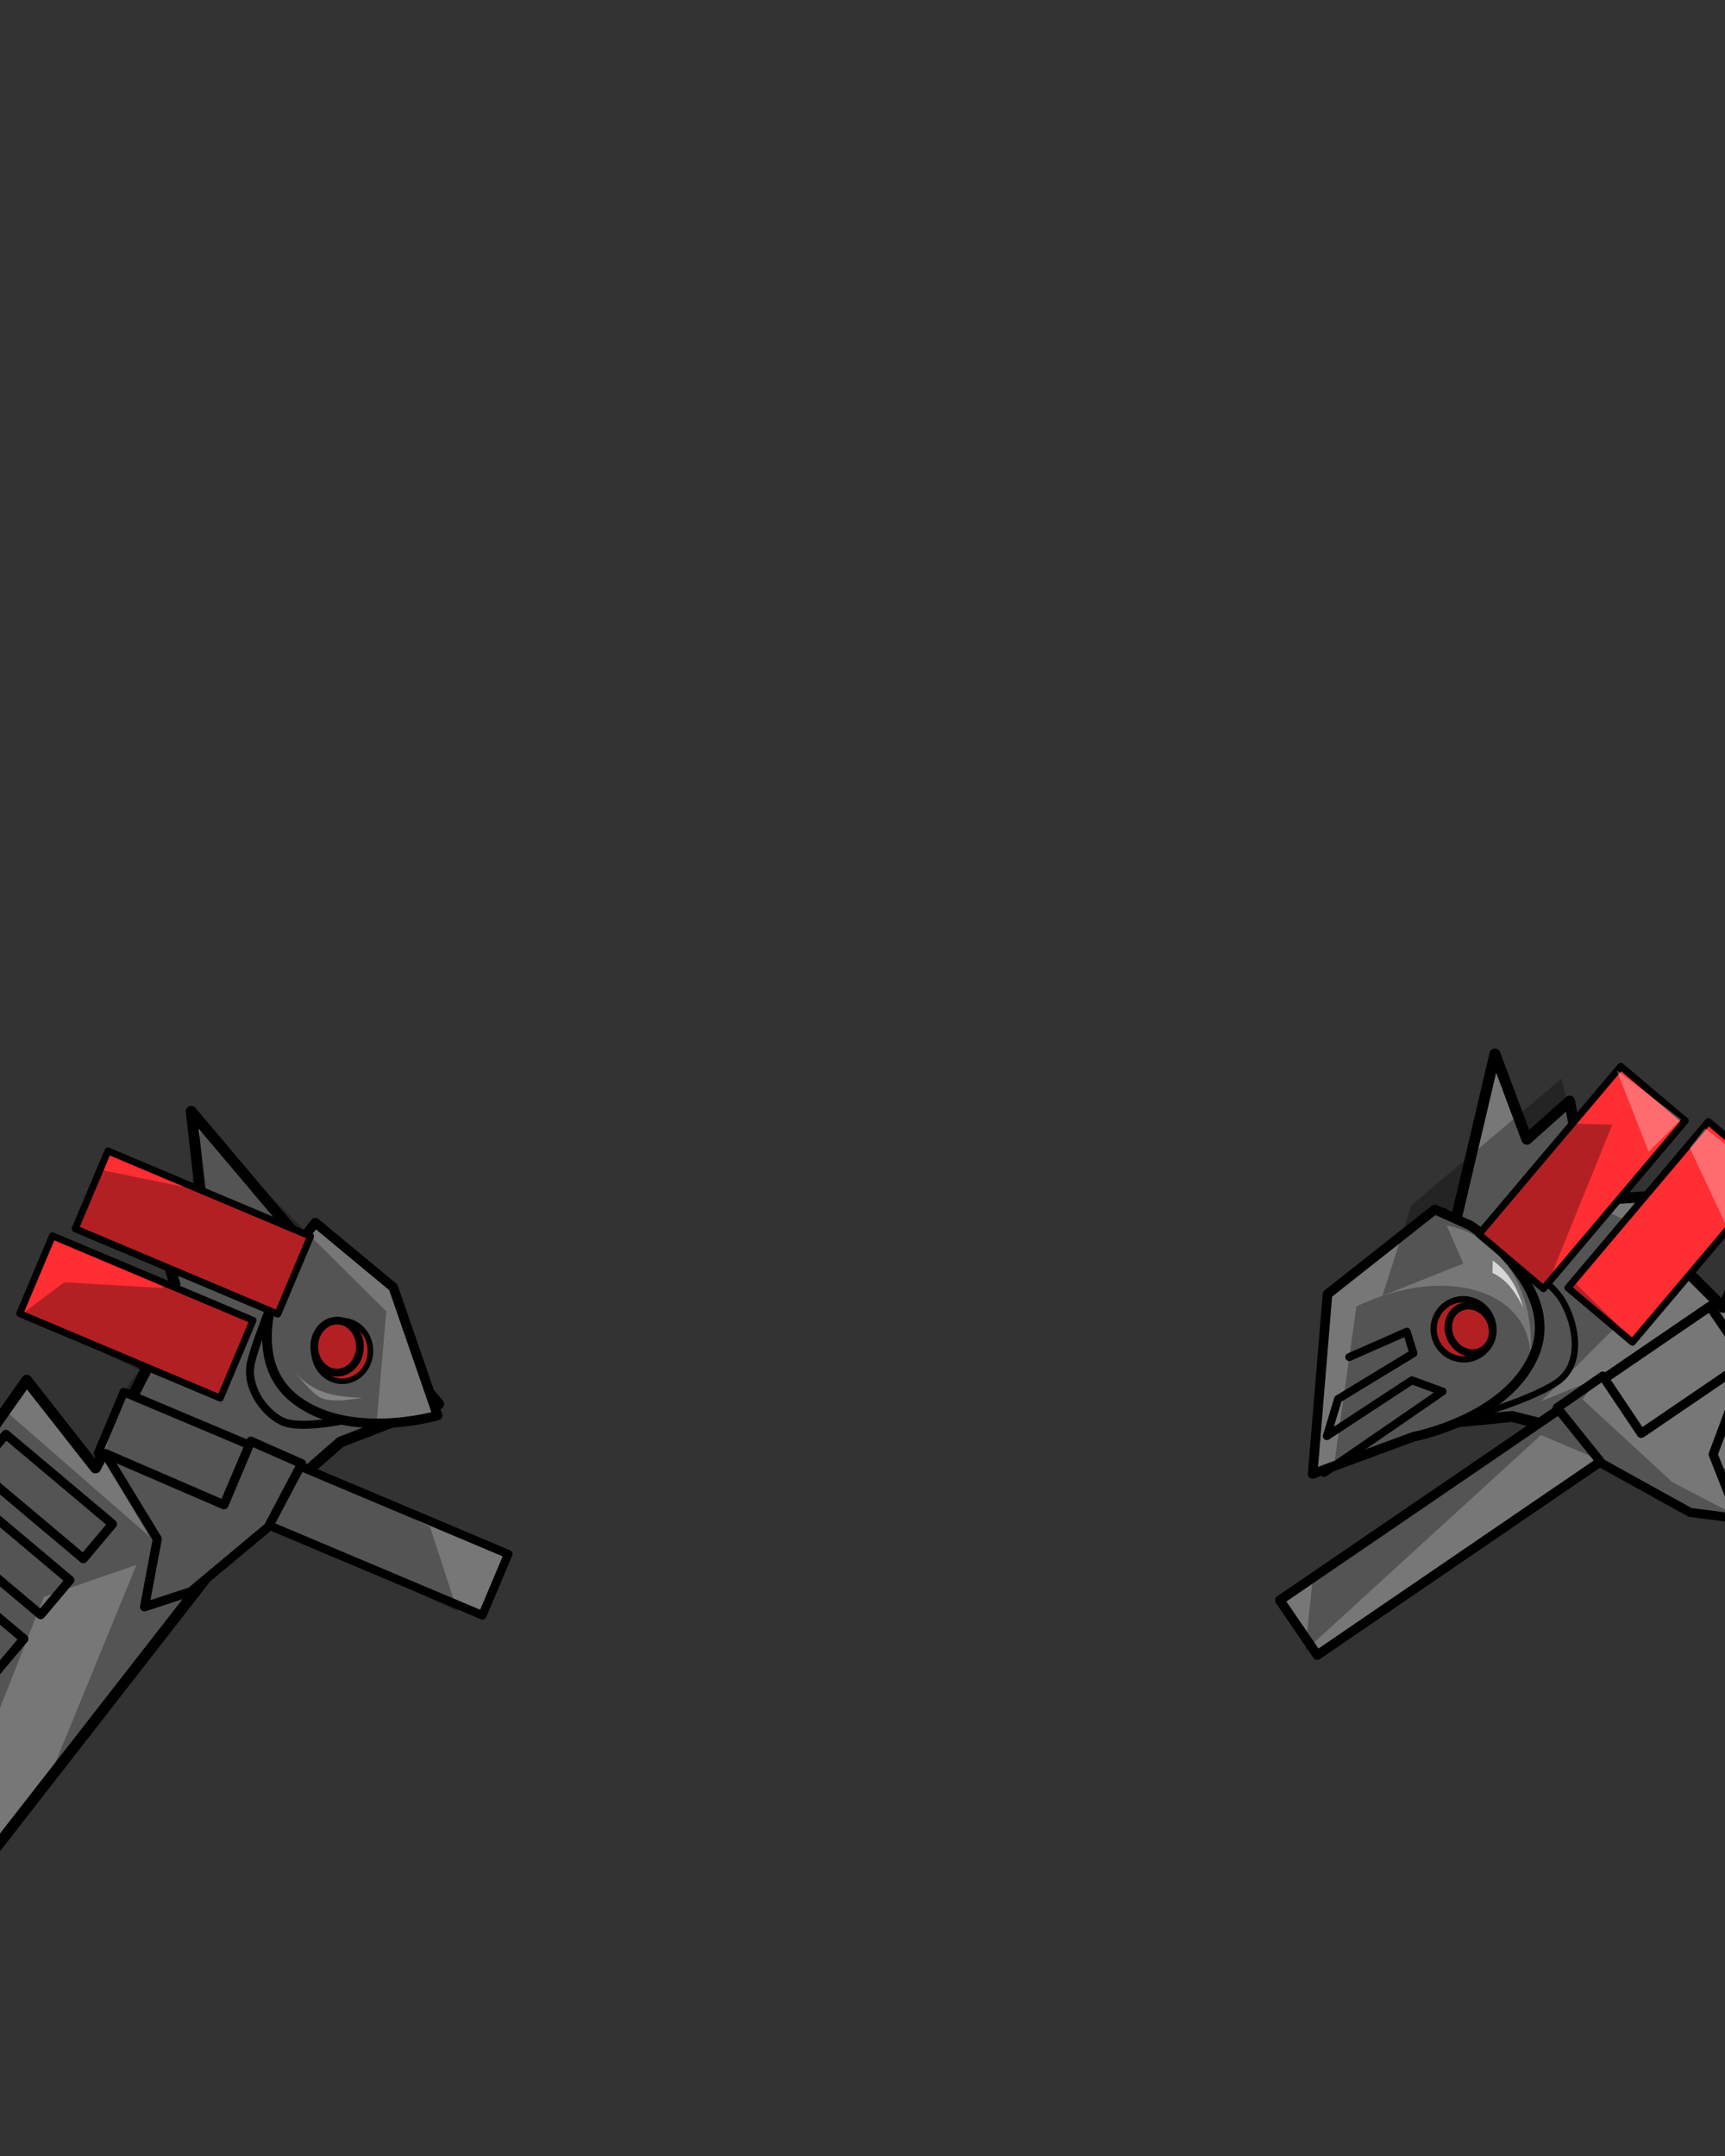 <svg width="2160" height="2700" viewBox="0 0 2160 2700" fill="none" xmlns="http://www.w3.org/2000/svg">
<rect x="0" y="0" width="2160" height="2700" fill="#333333" stroke="none"/>
<g clip-path="url(#clip0_607_4762)">
<path fill-rule="evenodd" clip-rule="evenodd" d="M2419.08 1638.17L2208.21 1526.65L2157.48 1637.24L2088.91 1568.9L2100.84 1496.11L1988.23 1503.24L1965.44 1379.03L1911.86 1426.74L1871.94 1319.92L1762.03 1787.14L1893.07 1773.79L2037.8 1810.34L2510.24 2031.85L2612.73 1819.15L2485.59 1754.52L2419.08 1638.17Z" fill="#777777" stroke="black" stroke-width="13.672" stroke-miterlimit="1.5" stroke-linecap="round" stroke-linejoin="round"/>
<path d="M1810.16 1517.96C1810.16 1517.96 1933.67 1589.96 1956.4 1628.7C1975.11 1660.59 1980.88 1707.21 1952.23 1729.02C1923.17 1751.14 1843.95 1773.76 1843.95 1773.76" stroke="black" stroke-width="8" stroke-miterlimit="1.5" stroke-linecap="square" stroke-linejoin="round"/>
<path fill-rule="evenodd" clip-rule="evenodd" d="M1769.69 1799.35C1769.69 1799.35 1885.63 1777.5 1920.55 1697.69C1958.12 1611.8 1841.55 1534.9 1841.55 1534.9L1796.59 1514.62L1662.26 1620.73L1643.66 1845.87L1769.69 1799.35Z" fill="#777777" stroke="black" stroke-width="12" stroke-miterlimit="1.5" stroke-linecap="round" stroke-linejoin="round"/>
<path d="M1849.71 1698.38C1831.34 1707.73 1808.78 1700.24 1799.32 1681.65C1789.86 1663.06 1797.09 1640.42 1815.46 1631.07C1833.83 1621.72 1856.39 1629.21 1865.85 1647.8C1875.31 1666.39 1868.08 1689.03 1849.71 1698.38Z" fill="#FF2E33" stroke="black" stroke-width="7.879" stroke-miterlimit="1.5" stroke-linecap="round" stroke-linejoin="round"/>
<path d="M1855.06 1691.85C1841.74 1698.63 1824.78 1692.02 1817.18 1677.08C1809.58 1662.14 1814.22 1644.54 1827.54 1637.76C1840.87 1630.98 1857.83 1637.59 1865.43 1652.53C1873.03 1667.46 1868.39 1685.07 1855.06 1691.85Z" fill="#FF2E33" stroke="black" stroke-width="9.386" stroke-miterlimit="1.5" stroke-linecap="round" stroke-linejoin="round"/>
<path fill-rule="evenodd" clip-rule="evenodd" d="M1869.17 1578.55L1868.85 1594.12C1888.41 1603.19 1898.11 1620.01 1907.27 1637.24C1900.46 1614.02 1889.75 1593.21 1869.17 1578.55Z" fill="white" fill-opacity="0.7"/>
<path d="M1602.49 2004.06L2141.27 1635.95L2188.2 1704.64L1649.42 2072.75L1602.49 2004.06Z" fill="#777777" stroke="black" stroke-width="11.898" stroke-miterlimit="1.5" stroke-linecap="round" stroke-linejoin="round"/>
<path d="M1963.28 1612.73L2139.13 1404.5L2219.88 1472.7L2044.04 1680.93L1963.28 1612.73Z" fill="#FF2E33" stroke="black" stroke-width="8.668" stroke-miterlimit="1.5" stroke-linecap="round" stroke-linejoin="round"/>
<path fill-rule="evenodd" clip-rule="evenodd" d="M2176.95 1901.82L2116.32 1894.04L2006.02 1832.96L1949.82 1762.95L2006.99 1723.27L2055.14 1795.13L2189.05 1703.88L2145.19 1821.31L2176.95 1901.82Z" fill="#777777" stroke="black" stroke-width="11.368" stroke-miterlimit="1.5" stroke-linecap="round" stroke-linejoin="round"/>
<path d="M1851.88 1545.68L2029.47 1335.37L2110.23 1403.57L1932.63 1613.87L1851.88 1545.68Z" fill="#FF2E33" stroke="black" stroke-width="8.711" stroke-miterlimit="1.5" stroke-linecap="round" stroke-linejoin="round"/>
<path fill-rule="evenodd" clip-rule="evenodd" d="M2024.33 1340.17L2064.4 1442.33L2104.97 1401.65L2024.33 1340.17Z" fill="white" fill-opacity="0.3"/>
<path fill-rule="evenodd" clip-rule="evenodd" d="M2134.82 1412.97L2115.96 1437.66L2159.76 1530.93L2210.84 1472.03L2134.82 1412.97Z" fill="white" fill-opacity="0.3"/>
<path fill-rule="evenodd" clip-rule="evenodd" d="M1968.87 1407.13L2018.93 1408.46L1936.75 1610.7L2013.36 1517.79L2038.04 1529.1L1968.88 1603.42L2025.79 1659.23L1929.58 1754.91L2001.69 1725.66L1981.45 1752.37L2093.89 1855.99L2178.35 1900.15L2121.49 1895.3L2001.62 1827.73L1929.56 1797.16L1634.43 2067.01L1643.41 1980.26L1920.81 1783.76L1851.12 1772.53L1670.71 1833.26L1698.48 1636.01C1811.68 1582.34 1913.76 1616.88 1916.39 1696.59C1922.62 1616.8 1878.71 1546.93 1811.54 1534.68L1832.36 1582.36L1731.05 1622.77L1767.28 1509.5L1955.18 1350.78L1968.87 1407.13Z" fill="black" fill-opacity="0.3"/>
<path d="M1689.54 1699.51L1761.52 1667.76L1769.8 1694.67L1675.43 1752.07L1661.46 1798.49L1767.84 1728.61L1806.24 1742.61L1657.97 1844.63" stroke="black" stroke-width="10" stroke-miterlimit="1.5" stroke-linecap="round" stroke-linejoin="round"/>
<path fill-rule="evenodd" clip-rule="evenodd" d="M2156.92 1837.94L2301.67 1885.01L2294.28 1936.95L2173.8 1872.3L2156.92 1837.94Z" fill="black" fill-opacity="0.3"/>
<path fill-rule="evenodd" clip-rule="evenodd" d="M-103.907 1923.55L33.459 1728.53L119.608 1838.36L183.954 1713.79L115.301 1652.62L218.9 1607.9L182.882 1486.86L252.272 1505.08L239.412 1391.78L549.247 1758.34L426.411 1805.87L313.994 1904.08L-6.61 2315.77L-194.414 2172.68L-110.412 2057.41L-103.907 1923.55Z" fill="#777777" stroke="black" stroke-width="13.672" stroke-miterlimit="1.5" stroke-linecap="round" stroke-linejoin="round"/>
<path d="M442.974 1775.85C442.974 1775.85 376.705 1792.14 352.407 1779.54C328.11 1766.93 307.682 1734.89 314.319 1706.28C322.218 1672.23 360.766 1581.14 360.766 1581.14" stroke="black" stroke-width="10" stroke-miterlimit="1.5" stroke-linecap="square" stroke-linejoin="round"/>
<path fill-rule="evenodd" clip-rule="evenodd" d="M547.96 1772.7C547.96 1772.7 434.726 1805.81 367.407 1750.51C294.973 1691 363.988 1569.6 363.988 1569.6L394.858 1531.14L492.48 1612.14L547.96 1772.7Z" fill="#777777" stroke="black" stroke-width="12" stroke-miterlimit="1.5" stroke-linecap="round" stroke-linejoin="round"/>
<path fill-rule="evenodd" clip-rule="evenodd" d="M362.466 1708.86C385.947 1743.74 415.311 1749.23 453.508 1750.41C453.508 1750.41 415.168 1758.43 400.522 1749.87C385.103 1740.85 362.466 1708.86 362.466 1708.86Z" fill="#BABABA"/>
<path d="M428.484 1729.82C448.022 1729.82 463.861 1712.81 463.861 1691.82C463.861 1670.84 448.022 1653.83 428.484 1653.83C408.947 1653.83 393.108 1670.84 393.108 1691.82C393.108 1712.81 408.947 1729.82 428.484 1729.82Z" fill="#FF2E33" stroke="black" stroke-width="6.974" stroke-miterlimit="1.5" stroke-linecap="round" stroke-linejoin="round"/>
<path d="M422.098 1719C437.877 1719 450.669 1704.41 450.669 1686.41C450.669 1668.42 437.877 1653.83 422.098 1653.83C406.318 1653.83 393.527 1668.42 393.527 1686.41C393.527 1704.41 406.318 1719 422.098 1719Z" fill="#FF2E33" stroke="black" stroke-width="9.677" stroke-miterlimit="1.5" stroke-linecap="round" stroke-linejoin="round"/>
<path d="M636.399 1946.21L154.99 1743.35L122.683 1820.02L604.093 2022.88L636.399 1946.21Z" fill="#777777" stroke="black" stroke-width="10.646" stroke-miterlimit="1.5" stroke-linecap="round" stroke-linejoin="round"/>
<path d="M316.846 1653.49L65.689 1547.65L24.645 1645.06L275.801 1750.89L316.846 1653.49Z" fill="#FF2E33" stroke="black" stroke-width="8.668" stroke-miterlimit="1.5" stroke-linecap="round" stroke-linejoin="round"/>
<path d="M140.843 1908.6L7.304 1796.24L-29.181 1839.6L104.358 1951.96L140.843 1908.6Z" fill="#777777" stroke="black" stroke-width="11.368" stroke-miterlimit="1.5" stroke-linecap="round" stroke-linejoin="round"/>
<path d="M87.417 1978.81L-46.123 1866.44L-82.608 1909.8L50.931 2022.17L87.417 1978.81Z" fill="#777777" stroke="black" stroke-width="11.368" stroke-miterlimit="1.5" stroke-linecap="round" stroke-linejoin="round"/>
<path d="M29.883 2052.4L-103.656 1940.04L-140.141 1983.4L-6.602 2095.77L29.883 2052.4Z" fill="#777777" stroke="black" stroke-width="11.368" stroke-miterlimit="1.5" stroke-linecap="round" stroke-linejoin="round"/>
<path fill-rule="evenodd" clip-rule="evenodd" d="M181.01 2012.3L239.069 1993.2L335.839 1912.37L377.786 1832.99L314.146 1804.84L280.455 1884.51L131.701 1820.22L196.976 1927.24L181.01 2012.3Z" fill="#777777" stroke="black" stroke-width="11.368" stroke-miterlimit="1.5" stroke-linecap="round" stroke-linejoin="round"/>
<path d="M388.869 1548.24L135.21 1441.35L94.165 1538.75L347.825 1645.64L388.869 1548.24Z" fill="#FF2E33" stroke="black" stroke-width="8.711" stroke-miterlimit="1.5" stroke-linecap="round" stroke-linejoin="round"/>
<path fill-rule="evenodd" clip-rule="evenodd" d="M471.782 1779.22L483.751 1642.31L251.716 1411.94L239.312 1488.25L121.931 1464.1L94.927 1536.51L220.118 1592.17L202.703 1612.9L80.425 1605.84L28.465 1644.8L173.985 1715.59L152.278 1747.34L128.921 1827.16L187.228 1924.22L8.047 1767.87L-159.21 2057.99L-89.733 2366.57L54.921 1999.85L170.895 1959.7L62.513 2224.04L261.945 1968.58L338.978 1908.48L572.929 2017.85L538.425 1912.15L387.826 1837.38L471.782 1779.22Z" fill="black" fill-opacity="0.3"/>
</g>
<defs>
<clipPath id="clip0_607_4762">
<rect width="2160" height="2700" fill="white"/>
</clipPath>
</defs>
</svg>
